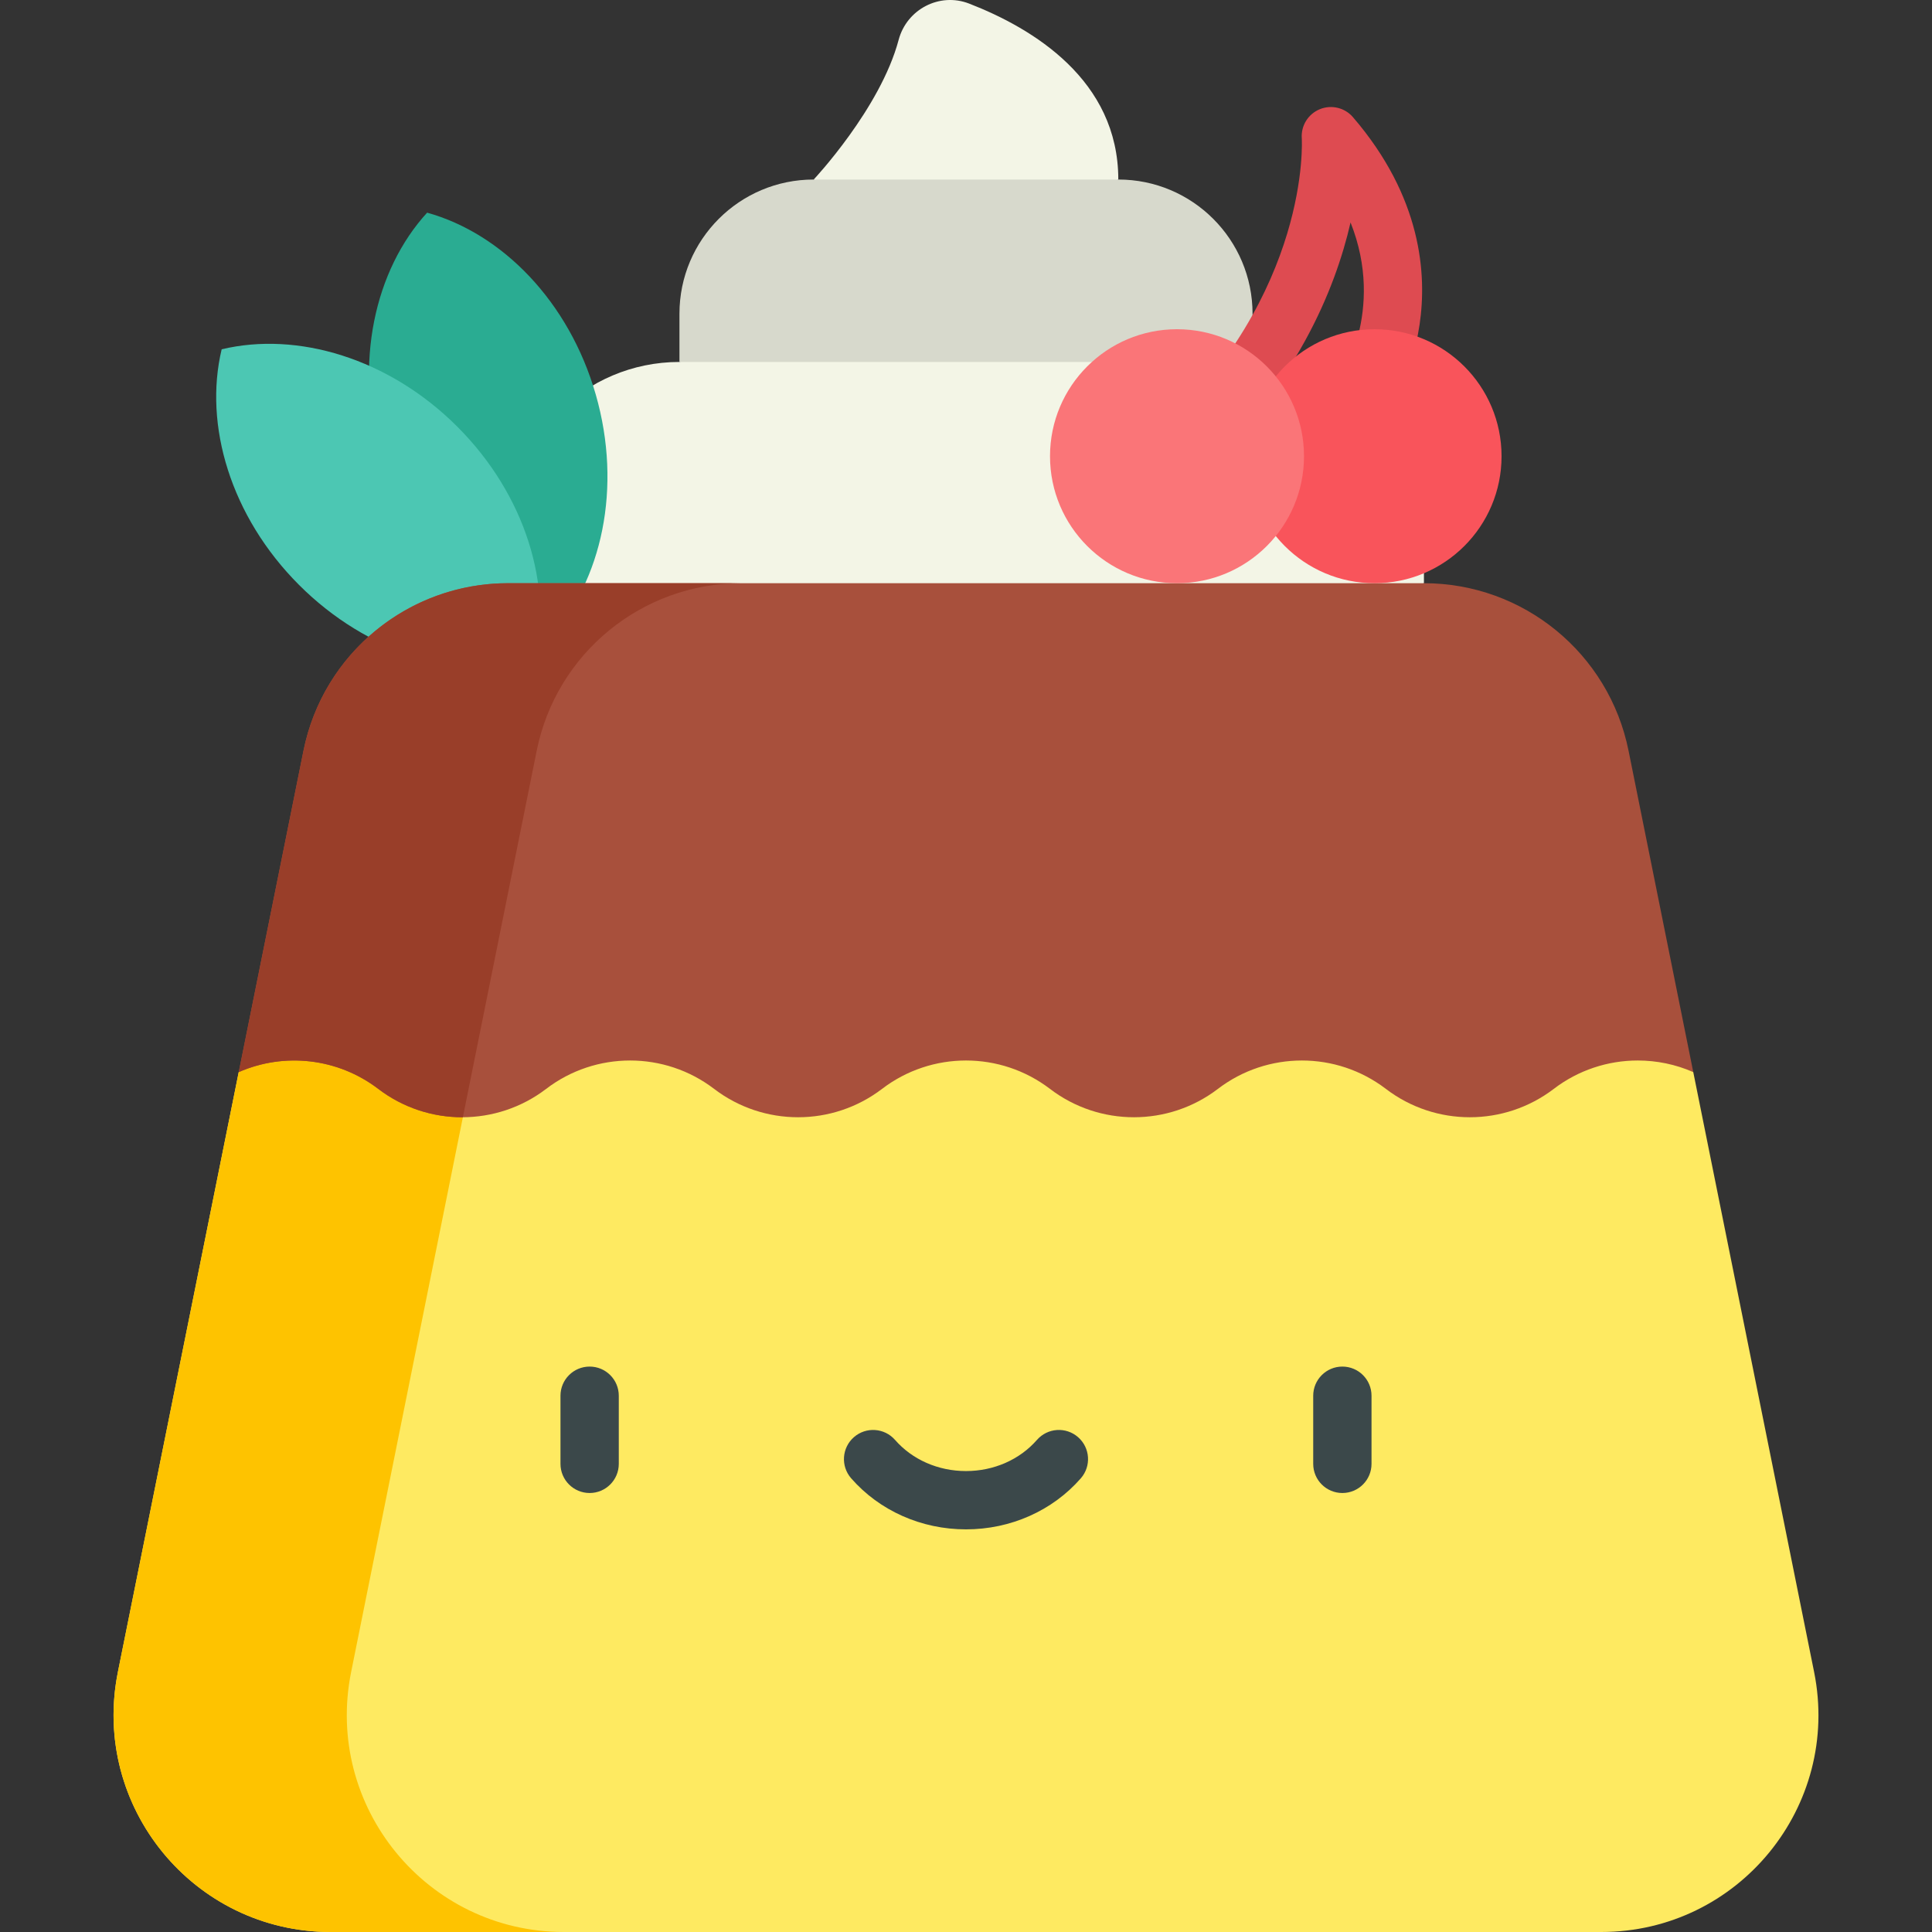 <?xml version="1.0" encoding="iso-8859-1"?>
<!-- Generator: Adobe Illustrator 19.0.0, SVG Export Plug-In . SVG Version: 6.00 Build 0)  -->
<svg version="1.1" id="Capa_1" xmlns="http://www.w3.org/2000/svg" xmlns:xlink="http://www.w3.org/1999/xlink" x="0px" y="0px"
	 viewBox="0 0 512 512" style="enable-background:new 0 0 512 512;" xml:space="preserve">
<rect x="0" y="0" width="512" height="512" fill="#333333" stroke="none"/>
<path style="fill:#F3F5E6;" d="M256.817,0.946c-7.823-3.033-16.51,1.505-18.667,9.614c-4.857,18.259-22.513,37.016-22.513,37.016
	L256,72.778l40.362-25.201C296.363,21.218,273.766,7.516,256.817,0.946z"/>
<path style="fill:#D7D9CC;" d="M296.363,47.576h-80.725c-19.649,0-35.577,15.929-35.577,35.577v12.768l75.939,29.316l75.939-29.316
	V83.153C331.939,63.505,316.012,47.576,296.363,47.576z"/>
<path style="fill:#F3F5E6;" d="M331.939,95.922H180.062c-25.084,0-45.418,20.335-45.418,45.418v13.214L256,191.069l121.357-36.516
	v-13.214C377.358,116.256,357.023,95.922,331.939,95.922z"/>
<path style="fill:#2AAC92;" d="M113.193,56.358c-13.924,15.224-19.4,39.906-12.318,64.581c7.082,24.674,24.816,42.695,44.695,48.216
	c13.925-15.223,19.4-39.906,12.318-64.58C150.806,79.899,133.072,61.878,113.193,56.358z"/>
<path style="fill:#4CC7B3;" d="M58.745,92.566c-4.804,20.064,2.366,44.309,20.518,62.461s42.397,25.322,62.461,20.518
	c4.804-20.064-2.366-44.309-20.518-62.461C103.055,94.933,78.809,87.763,58.745,92.566z"/>
<path style="fill:#FEEA61;" d="M448.734,284.119l32.021,158.964c7.179,35.641-20.059,68.917-56.41,68.917H87.655
	c-36.352,0-63.59-33.276-56.41-68.918l32.021-158.964l54.961-54.961h280.834L448.734,284.119z"/>
<path style="fill:#FEC300;" d="M149.466,512c-36.352,0-63.59-33.276-56.41-68.917l43.091-213.925h-17.92l-54.961,54.961
	L33.219,433.291l-1.973,9.792c-0.673,3.342-1.044,6.662-1.132,9.937c-0.385,14.189,4.517,27.509,13.013,37.888
	c1.307,1.597,2.699,3.124,4.17,4.574C57.593,505.631,71.751,512,87.655,512H149.466z"/>
<path style="fill:#A8503C;" d="M448.734,284.119c-4.68-2.057-9.7-3.075-14.719-3.075c-7.838,0-15.676,2.499-22.249,7.519
	c-6.573,5.02-14.411,7.519-22.249,7.519s-15.676-2.499-22.249-7.519c-6.573-5.02-14.411-7.519-22.249-7.519
	c-7.848,0-15.687,2.499-22.259,7.519c-6.573,5.02-14.411,7.519-22.259,7.519c-7.838,0-15.676-2.499-22.249-7.519
	c-6.573-5.02-14.411-7.519-22.249-7.519c-7.838,0-15.676,2.499-22.249,7.519c-6.573,5.02-14.411,7.519-22.249,7.519
	c-7.848,0-15.687-2.499-22.259-7.519c-6.573-5.02-14.411-7.519-22.259-7.519c-7.838,0-15.676,2.499-22.249,7.519
	c-6.573,5.02-14.411,7.519-22.249,7.519s-15.676-2.499-22.249-7.519c-10.78-8.219-24.964-9.7-36.969-4.443L80.43,198.94
	c5.194-25.808,27.876-44.385,54.218-44.385h242.715c26.343,0,49.024,18.577,54.218,44.385L448.734,284.119z"/>
<g>
	<path style="fill:#3B484A;" d="M156.259,395.662c-4.268,0-7.726-3.459-7.726-7.726v-18.052c0-4.267,3.458-7.726,7.726-7.726
		c4.268,0,7.726,3.459,7.726,7.726v18.052C163.986,392.203,160.527,395.662,156.259,395.662z"/>
	<path style="fill:#3B484A;" d="M355.741,395.662c-4.268,0-7.726-3.459-7.726-7.726v-18.052c0-4.267,3.458-7.726,7.726-7.726
		c4.268,0,7.726,3.459,7.726,7.726v18.052C363.468,392.203,360.01,395.662,355.741,395.662z"/>
	<path style="fill:#3B484A;" d="M256,405.297c-11.823,0-22.916-4.933-30.435-13.532c-2.809-3.213-2.481-8.094,0.731-10.902
		c3.213-2.808,8.094-2.482,10.902,0.731c4.583,5.244,11.437,8.251,18.801,8.251c7.364,0,14.218-3.007,18.801-8.251
		c2.807-3.213,7.689-3.541,10.902-0.731c3.212,2.808,3.541,7.689,0.731,10.902C278.917,400.365,267.823,405.297,256,405.297z"/>
</g>
<path style="fill:#DE4B51;" d="M311.918,128.625c-2.077,0-4.146-0.832-5.67-2.476c-2.899-3.131-2.714-8.019,0.417-10.919
	c40.725-37.728,38.348-78.188,38.319-78.591c-0.236-3.323,1.684-6.424,4.766-7.692c3.082-1.269,6.627-0.419,8.8,2.107
	c18.199,21.166,19.641,41.595,17.648,55.005c-2.17,14.589-8.83,24.214-9.113,24.617c-2.451,3.492-7.269,4.339-10.762,1.887
	c-3.483-2.444-4.333-7.242-1.909-10.732c0.685-1,12.863-19.36,3.495-42.875c-4.084,17.813-14.504,43.304-40.743,67.611
	C315.679,127.944,313.796,128.625,311.918,128.625z"/>
<circle style="fill:#F9545B;" cx="364.272" cy="120.903" r="33.655"/>
<circle style="fill:#FA7578;" cx="311.919" cy="120.903" r="33.655"/>
<path style="fill:#993E29;" d="M80.057,200.762l-16.79,83.357c12.004-5.257,26.189-3.776,36.969,4.443
	c6.573,5.02,14.411,7.519,22.249,7.519c0.061,0,0.123-0.003,0.183-0.003l19.567-97.14c5.194-25.806,27.873-44.383,54.213-44.385
	h-61.805c-21.404,0-40.39,12.263-49.543,30.706c-1.408,2.837-2.584,5.821-3.5,8.929c-0.457,1.553-0.851,3.138-1.175,4.751
	L80.057,200.762z"/>
<g>
</g>
<g>
</g>
<g>
</g>
<g>
</g>
<g>
</g>
<g>
</g>
<g>
</g>
<g>
</g>
<g>
</g>
<g>
</g>
<g>
</g>
<g>
</g>
<g>
</g>
<g>
</g>
<g>
</g>
</svg>
